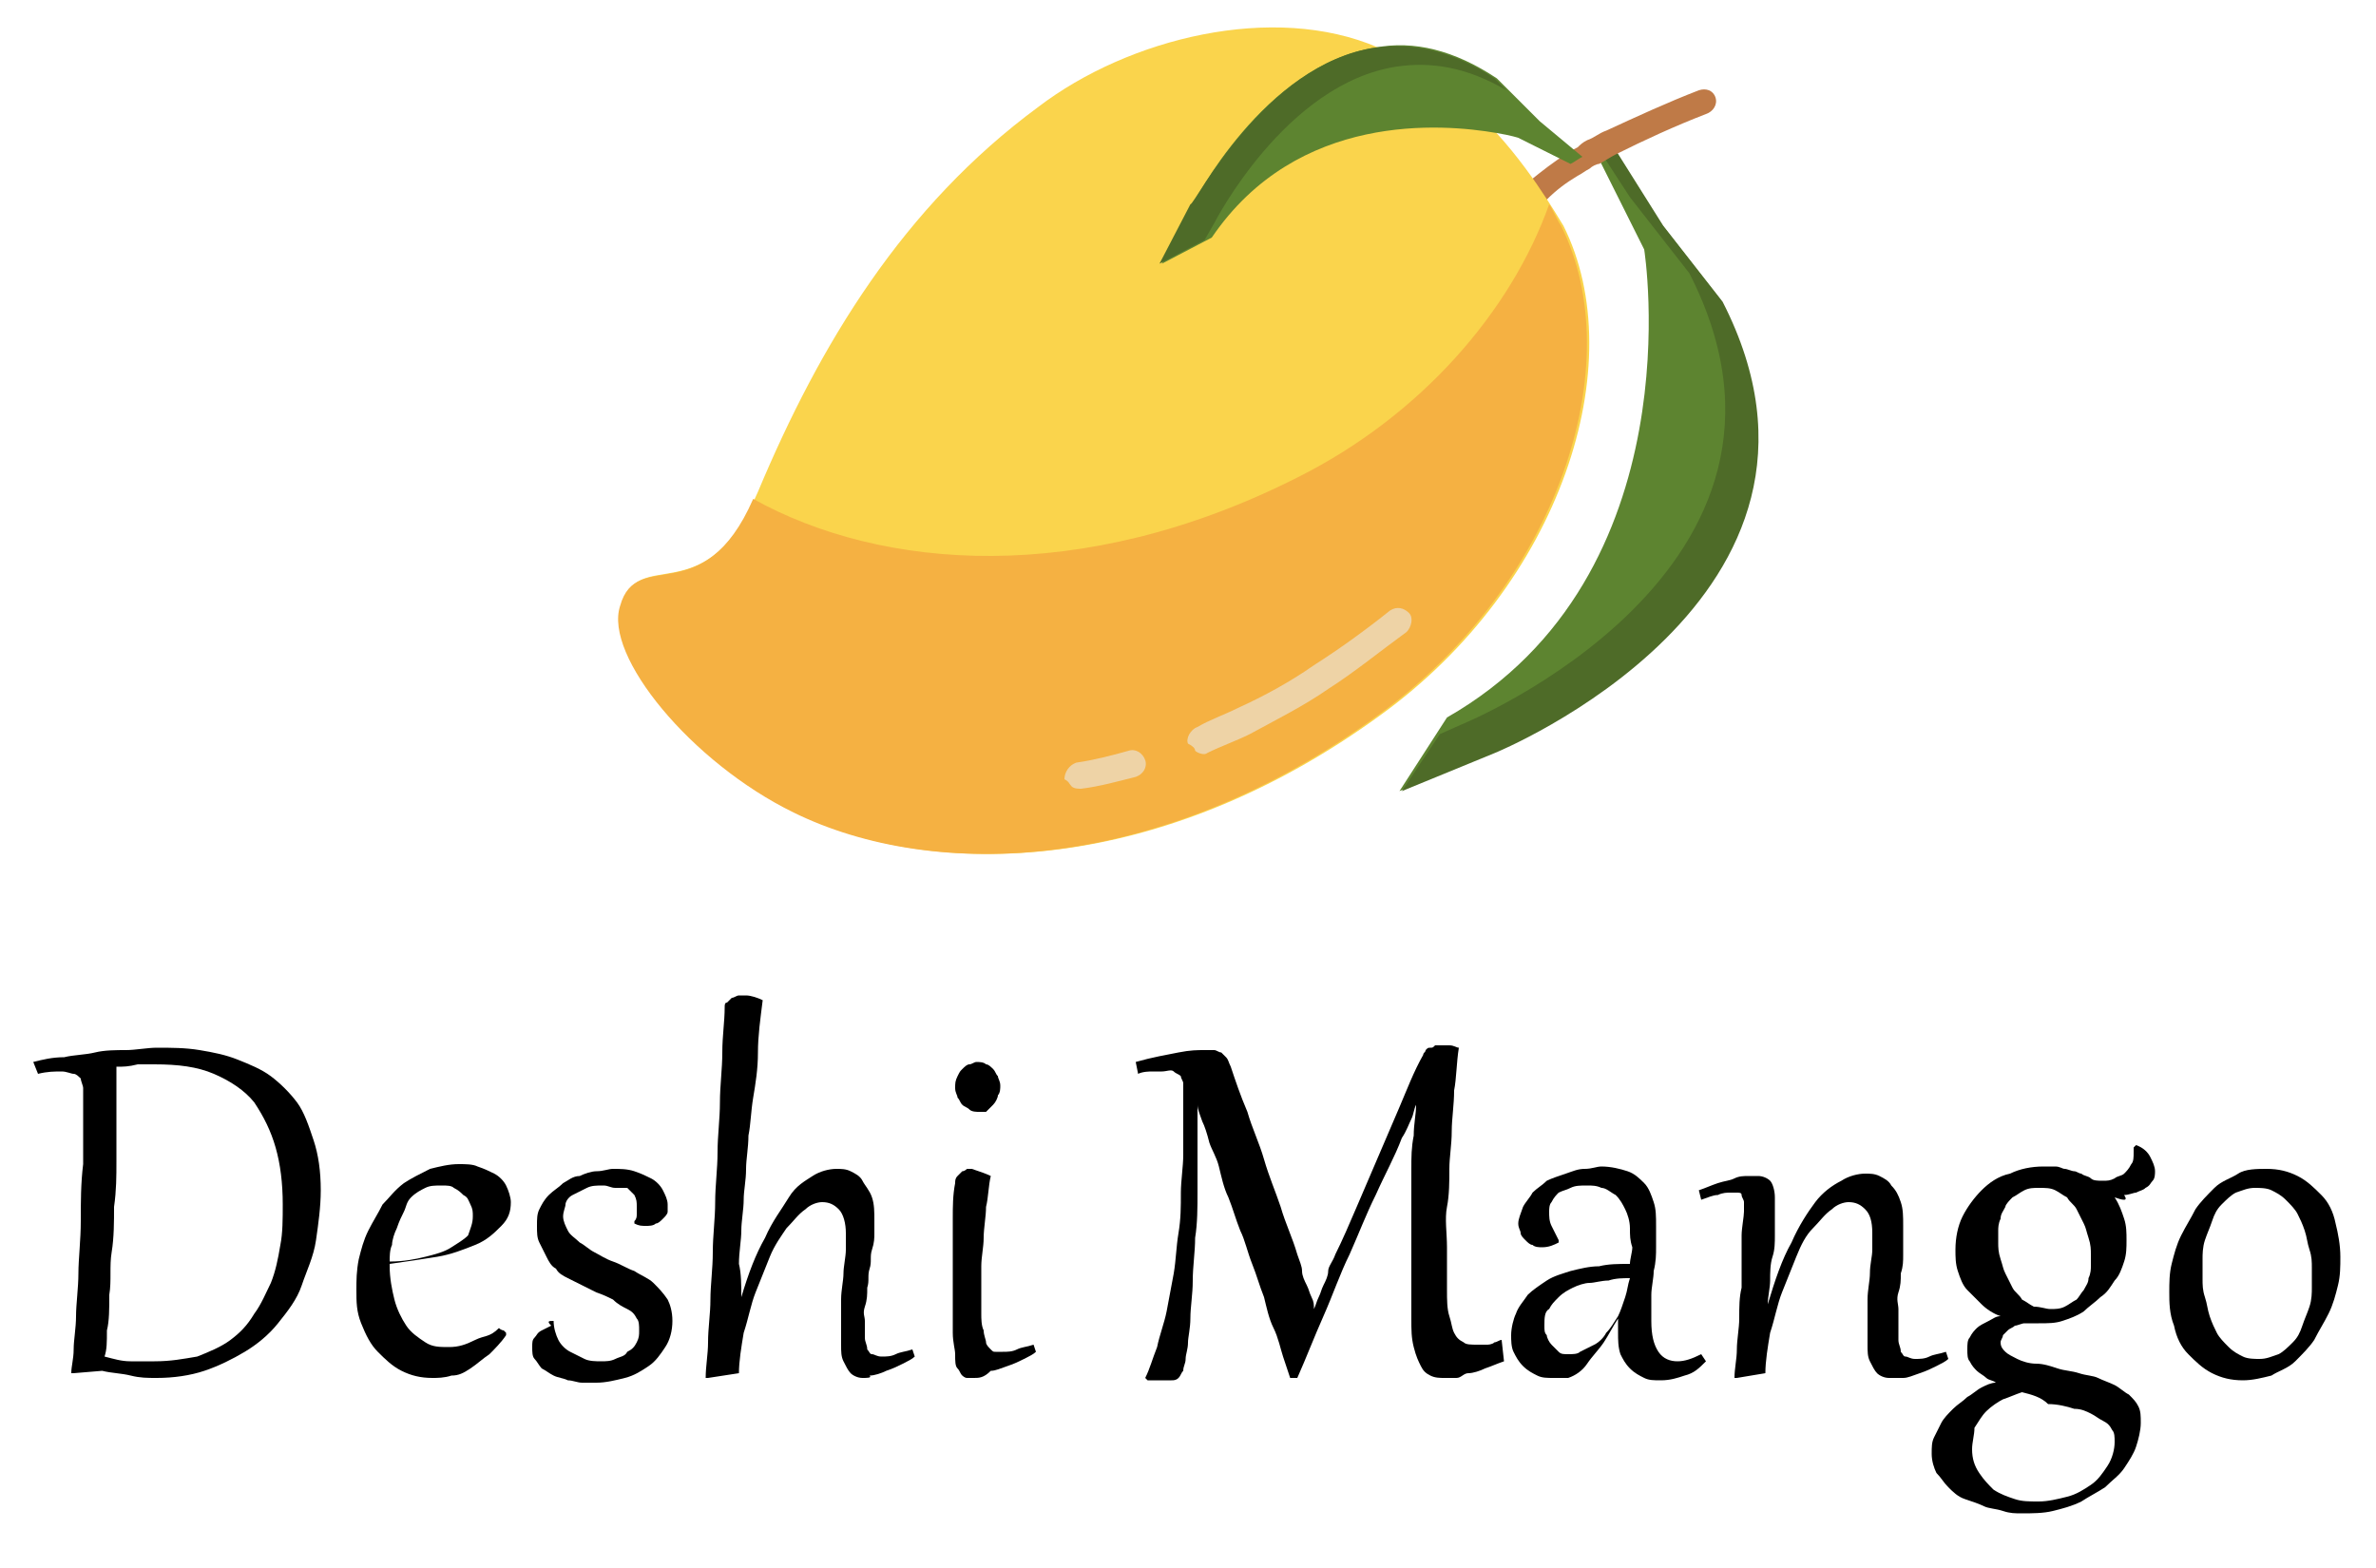 <?xml version="1.0" encoding="utf-8"?>
<!-- Generator: Adobe Illustrator 23.0.1, SVG Export Plug-In . SVG Version: 6.00 Build 0)  -->
<svg version="1.1" id="Layer_1" xmlns="http://www.w3.org/2000/svg" xmlns:xlink="http://www.w3.org/1999/xlink" x="0px" y="0px"
	 viewBox="0 0 100 66" style="enable-background:new 0 0 100 66;" xml:space="preserve">
<style type="text/css">
	.st0{fill:#5D8430;}
	.st1{fill:#4E6B28;}
	.st2{fill:#BF7A47;}
	.st3{fill:#FAD44C;}
	.st4{fill:#F5B142;}
	.st5{opacity:0.6;}
	.st6{fill:#E9E9E9;}
</style>
<g>
	<g>
		<path class="st0" d="M67.1,6.3l2.1,4.2c0,0,2.2,13.7-8.3,19.7l-2,3.1l3.9-1.7c0,0,16-6.5,9.6-19l-2.5-3.2l-2.2-3.5
			C67.6,6,67.4,6.2,67.1,6.3L67.1,6.3z"/>
		<path class="st1" d="M61.5,30.5c0,0,16-6.5,9.6-19l-2.5-3.2l-1.3-2c0.2-0.1,0.3-0.2,0.5-0.3l2.2,3.5l2.5,3.2
			c6.4,12.5-9.6,19-9.6,19L59,33.3l1.6-2.4L61.5,30.5z"/>
		<path class="st2" d="M64.4,8.4c0.2,0.2,0.5,0.2,0.7,0c0.4-0.4,0.8-0.7,1.3-1c0.2-0.1,0.3-0.2,0.5-0.3c0.1-0.1,0.3-0.2,0.4-0.2
			c0.2-0.1,0.5-0.3,0.7-0.4c1.2-0.6,2.5-1.2,3.8-1.7c0.3-0.1,0.5-0.4,0.4-0.7c-0.1-0.3-0.4-0.4-0.7-0.3c-1.3,0.5-2.6,1.1-3.9,1.7
			c-0.3,0.1-0.5,0.3-0.8,0.4c-0.2,0.1-0.3,0.2-0.4,0.3c-0.2,0.1-0.4,0.2-0.5,0.3c-0.5,0.3-1,0.7-1.5,1.1C64.2,7.8,64.2,8.1,64.4,8.4
			C64.4,8.4,64.4,8.4,64.4,8.4L64.4,8.4z"/>
		<path class="st3" d="M31.9,20.7c2.6-6.2,6.1-12,11.8-16.2c3.8-2.9,9.9-4.4,14.3-2.5l0,0c0,0,2.4,1.1,4.3,2.9
			c1.9,1.8,3.3,4.3,3.5,4.6c2.9,5.8-0.1,15.1-7.7,20.6c-9.2,6.7-18.7,7-24.6,4.1c-4.3-2.1-8-6.6-7.3-8.7
			C26.8,22.9,29.7,25.9,31.9,20.7L31.9,20.7z"/>
		<path class="st0" d="M57.9,2c-4.7,0.7-7.7,6.6-7.7,6.6l-1.3,2.5L51,10c3.6-5.3,9.7-4.8,12-4.4c0.6,0.1,0.9,0.2,0.9,0.2l2.2,1.1
			c0.2-0.1,0.3-0.2,0.5-0.3l-1.8-1.5L63,3.3C61.2,2.1,59.5,1.7,57.9,2z"/>
		<path class="st1" d="M57.9,2c1.5-0.2,3.2,0.1,5,1.3l0.5,0.5c-1.7-1-3.2-1.2-4.6-1c-4.7,0.7-7.7,6.6-7.7,6.6l-0.4,0.7l-1.9,1
			l1.3-2.5C50.3,8.6,53.2,2.7,57.9,2L57.9,2z"/>
		<path class="st4" d="M31.7,21c5.4,3,13.8,3.7,22.9-0.9c5.2-2.6,9-7,10.6-11.5c0.2,0.3,0.3,0.6,0.5,0.9c2.9,5.8-0.1,15.1-7.7,20.6
			c-9.2,6.7-18.7,7-24.6,4.1c-4.3-2.1-8-6.6-7.3-8.7C26.8,23,29.6,25.8,31.7,21L31.7,21z"/>
		<g class="st5">
			<path class="st6" d="M50.3,31.6c0.1,0.1,0.4,0.2,0.5,0.1c0.6-0.3,1.2-0.5,1.8-0.8c1.1-0.6,2.3-1.2,3.3-1.9
				c1.1-0.7,2.2-1.6,3.3-2.4c0.2-0.2,0.3-0.6,0.1-0.8s-0.5-0.3-0.8-0.1c-1,0.8-2.1,1.6-3.2,2.3c-1,0.7-2.1,1.3-3.2,1.8
				c-0.6,0.3-1.2,0.5-1.7,0.8c-0.3,0.1-0.5,0.5-0.4,0.7C50.2,31.4,50.3,31.5,50.3,31.6L50.3,31.6z"/>
		</g>
		<g class="st5">
			<path class="st6" d="M45.1,33.1c0.1,0.1,0.3,0.1,0.4,0.1c0.8-0.1,1.5-0.3,2.3-0.5c0.3-0.1,0.5-0.4,0.4-0.7
				c-0.1-0.3-0.4-0.5-0.7-0.4c0,0,0,0,0,0c-0.7,0.2-1.5,0.4-2.2,0.5c-0.3,0.1-0.5,0.4-0.5,0.7C45,32.9,45,33,45.1,33.1L45.1,33.1z"
				/>
		</g>
	</g>
	<g>
		<path d="M1.4,44.7c0.4-0.1,0.8-0.2,1.3-0.2c0.4-0.1,0.9-0.1,1.3-0.2c0.4-0.1,0.9-0.1,1.3-0.1s0.9-0.1,1.3-0.1c0.6,0,1.2,0,1.8,0.1
			c0.6,0.1,1.1,0.2,1.6,0.4c0.5,0.2,1,0.4,1.4,0.7c0.4,0.3,0.8,0.7,1.1,1.1s0.5,1,0.7,1.6c0.2,0.6,0.3,1.3,0.3,2.1
			c0,0.7-0.1,1.4-0.2,2.1s-0.4,1.3-0.6,1.9s-0.6,1.1-1,1.6c-0.4,0.5-0.9,0.9-1.4,1.2c-0.5,0.3-1.1,0.6-1.7,0.8S7.3,58,6.6,58
			c-0.4,0-0.7,0-1.1-0.1c-0.4-0.1-0.8-0.1-1.2-0.2l-1.2,0.1l-0.1,0c0-0.3,0.1-0.6,0.1-1c0-0.4,0.1-0.9,0.1-1.4
			c0-0.5,0.1-1.2,0.1-1.8s0.1-1.4,0.1-2.2c0-0.8,0-1.6,0.1-2.4c0-0.9,0-1.8,0-2.7c0-0.2,0-0.4,0-0.5c0-0.1-0.1-0.3-0.1-0.4
			c-0.1-0.1-0.2-0.2-0.3-0.2c-0.1,0-0.3-0.1-0.5-0.1c-0.3,0-0.6,0-1,0.1L1.4,44.7z M4.9,44.9c0,0.2,0,0.5,0,0.9c0,0.4,0,0.8,0,1.4
			c0,0.5,0,1.1,0,1.7s0,1.2-0.1,1.9c0,0.6,0,1.3-0.1,1.9s0,1.2-0.1,1.8c0,0.6,0,1.1-0.1,1.5c0,0.5,0,0.8-0.1,1.1
			c0.4,0.1,0.7,0.2,1.1,0.2s0.6,0,1,0c0.7,0,1.2-0.1,1.8-0.2c0.5-0.2,1-0.4,1.4-0.7c0.4-0.3,0.7-0.6,1-1.1c0.3-0.4,0.5-0.9,0.7-1.3
			c0.2-0.5,0.3-1,0.4-1.6c0.1-0.5,0.1-1.1,0.1-1.7c0-0.9-0.1-1.7-0.3-2.4c-0.2-0.7-0.5-1.3-0.9-1.9c-0.4-0.5-1-0.9-1.7-1.2
			c-0.7-0.3-1.5-0.4-2.5-0.4c-0.2,0-0.5,0-0.7,0C5.4,44.9,5.2,44.9,4.9,44.9z"/>
		<path d="M21,55.9C21,55.9,21,56,21,55.9c0.1,0.1,0.2,0.1,0.2,0.1s0.1,0.1,0.1,0.1s0,0.1,0,0.1c0,0,0,0,0,0
			c-0.2,0.3-0.5,0.6-0.7,0.8c-0.3,0.2-0.5,0.4-0.8,0.6c-0.3,0.2-0.5,0.3-0.8,0.3c-0.3,0.1-0.6,0.1-0.8,0.1c-0.5,0-0.9-0.1-1.3-0.3
			c-0.4-0.2-0.7-0.5-1-0.8c-0.3-0.3-0.5-0.7-0.7-1.2s-0.2-0.9-0.2-1.4c0-0.4,0-0.8,0.1-1.3c0.1-0.4,0.2-0.8,0.4-1.2s0.4-0.7,0.6-1.1
			c0.3-0.3,0.5-0.6,0.9-0.9c0.3-0.2,0.7-0.4,1.1-0.6c0.4-0.1,0.8-0.2,1.2-0.2c0.3,0,0.6,0,0.8,0.1c0.3,0.1,0.5,0.2,0.7,0.3
			c0.2,0.1,0.4,0.3,0.5,0.5c0.1,0.2,0.2,0.5,0.2,0.7c0,0.4-0.1,0.7-0.4,1s-0.6,0.6-1.1,0.8c-0.5,0.2-1,0.4-1.6,0.5s-1.3,0.2-2,0.3
			v0.1c0,0.5,0.1,1,0.2,1.4c0.1,0.4,0.3,0.8,0.5,1.1s0.5,0.5,0.8,0.7s0.6,0.2,1,0.2c0.4,0,0.7-0.1,1.1-0.3S20.6,56.3,21,55.9z
			 M19.9,51.2c0-0.2,0-0.3-0.1-0.5c-0.1-0.2-0.1-0.3-0.3-0.4c-0.1-0.1-0.2-0.2-0.4-0.3c-0.1-0.1-0.3-0.1-0.5-0.1
			c-0.3,0-0.5,0-0.7,0.1c-0.2,0.1-0.4,0.2-0.6,0.4S17.1,50.8,17,51c-0.1,0.2-0.2,0.4-0.3,0.7c-0.1,0.2-0.2,0.5-0.2,0.7
			c-0.1,0.2-0.1,0.5-0.1,0.7c0.6,0,1.1-0.1,1.5-0.2c0.4-0.1,0.8-0.2,1.1-0.4c0.3-0.2,0.5-0.3,0.7-0.5C19.8,51.7,19.9,51.5,19.9,51.2
			z"/>
		<path d="M23.3,55.6c0,0.3,0.1,0.6,0.2,0.8c0.1,0.2,0.3,0.4,0.5,0.5c0.2,0.1,0.4,0.2,0.6,0.3c0.2,0.1,0.5,0.1,0.7,0.1
			c0.2,0,0.4,0,0.6-0.1c0.2-0.1,0.4-0.1,0.5-0.3c0.2-0.1,0.3-0.2,0.4-0.4c0.1-0.2,0.1-0.3,0.1-0.5c0-0.2,0-0.4-0.1-0.5
			c-0.1-0.2-0.2-0.3-0.4-0.4c-0.2-0.1-0.4-0.2-0.6-0.4c-0.2-0.1-0.4-0.2-0.7-0.3c-0.2-0.1-0.4-0.2-0.6-0.3c-0.2-0.1-0.4-0.2-0.6-0.3
			c-0.2-0.1-0.4-0.2-0.5-0.4c-0.2-0.1-0.3-0.3-0.4-0.5c-0.1-0.2-0.2-0.4-0.3-0.6c-0.1-0.2-0.1-0.4-0.1-0.7c0-0.3,0-0.5,0.1-0.7
			c0.1-0.2,0.2-0.4,0.4-0.6c0.2-0.2,0.4-0.3,0.6-0.5c0.2-0.1,0.4-0.3,0.7-0.3c0.2-0.1,0.5-0.2,0.7-0.2c0.3,0,0.5-0.1,0.7-0.1
			c0.3,0,0.6,0,0.9,0.1c0.3,0.1,0.5,0.2,0.7,0.3c0.2,0.1,0.4,0.3,0.5,0.5c0.1,0.2,0.2,0.4,0.2,0.6c0,0.1,0,0.2,0,0.3
			s-0.1,0.2-0.2,0.3c-0.1,0.1-0.2,0.2-0.3,0.2c-0.1,0.1-0.3,0.1-0.4,0.1c-0.2,0-0.3,0-0.5-0.1l0-0.1c0.1-0.1,0.1-0.2,0.1-0.3
			s0-0.2,0-0.3c0-0.2,0-0.3-0.1-0.5c-0.1-0.1-0.2-0.2-0.3-0.3C26.2,50,26.1,50,25.9,50s-0.3-0.1-0.5-0.1c-0.3,0-0.5,0-0.7,0.1
			c-0.2,0.1-0.4,0.2-0.6,0.3c-0.2,0.1-0.3,0.3-0.3,0.4s-0.1,0.3-0.1,0.5c0,0.2,0.1,0.4,0.2,0.6c0.1,0.2,0.3,0.3,0.5,0.5
			c0.2,0.1,0.4,0.3,0.6,0.4c0.2,0.1,0.5,0.3,0.8,0.4c0.3,0.1,0.6,0.3,0.9,0.4c0.3,0.2,0.6,0.3,0.8,0.5c0.2,0.2,0.4,0.4,0.6,0.7
			c0.1,0.2,0.2,0.5,0.2,0.9c0,0.4-0.1,0.8-0.3,1.1s-0.4,0.6-0.7,0.8s-0.6,0.4-1,0.5c-0.4,0.1-0.8,0.2-1.2,0.2c-0.2,0-0.4,0-0.6,0
			c-0.2,0-0.4-0.1-0.6-0.1c-0.2-0.1-0.4-0.1-0.6-0.2c-0.2-0.1-0.3-0.2-0.5-0.3c-0.1-0.1-0.2-0.3-0.3-0.4c-0.1-0.1-0.1-0.3-0.1-0.5
			c0-0.2,0-0.3,0.1-0.4c0.1-0.1,0.1-0.2,0.3-0.3s0.2-0.1,0.4-0.2C23,55.6,23.1,55.6,23.3,55.6L23.3,55.6z"/>
		<path d="M31.2,54.6c0.3-1,0.6-1.8,1-2.5c0.3-0.7,0.7-1.2,1-1.7s0.7-0.7,1-0.9s0.7-0.3,1-0.3c0.2,0,0.4,0,0.6,0.1s0.4,0.2,0.5,0.4
			s0.3,0.4,0.4,0.7s0.1,0.6,0.1,1c0,0.1,0,0.3,0,0.5c0,0.2,0,0.4-0.1,0.7s0,0.5-0.1,0.8s0,0.5-0.1,0.8c0,0.3,0,0.5-0.1,0.8
			s0,0.4,0,0.6c0,0.3,0,0.6,0,0.7c0,0.2,0.1,0.3,0.1,0.5c0.1,0.1,0.1,0.2,0.2,0.2c0.1,0,0.2,0.1,0.4,0.1c0.2,0,0.4,0,0.6-0.1
			c0.2-0.1,0.4-0.1,0.7-0.2l0.1,0.3c-0.1,0.1-0.3,0.2-0.5,0.3c-0.2,0.1-0.4,0.2-0.7,0.3c-0.2,0.1-0.5,0.2-0.7,0.2
			C36.7,58,36.5,58,36.3,58c-0.2,0-0.4-0.1-0.5-0.2c-0.1-0.1-0.2-0.3-0.3-0.5c-0.1-0.2-0.1-0.4-0.1-0.7s0-0.5,0-0.8
			c0-0.4,0-0.7,0-1.1c0-0.4,0.1-0.8,0.1-1.1s0.1-0.7,0.1-1s0-0.5,0-0.7c0-0.4-0.1-0.8-0.3-1c-0.2-0.2-0.4-0.3-0.7-0.3
			c-0.2,0-0.5,0.1-0.7,0.3c-0.3,0.2-0.5,0.5-0.8,0.8c-0.2,0.3-0.5,0.7-0.7,1.2c-0.2,0.5-0.4,1-0.6,1.5c-0.2,0.5-0.3,1.1-0.5,1.7
			c-0.1,0.6-0.2,1.2-0.2,1.7l-1.3,0.2l-0.1,0c0-0.5,0.1-1,0.1-1.5c0-0.6,0.1-1.2,0.1-1.8s0.1-1.3,0.1-2s0.1-1.4,0.1-2.1
			c0-0.7,0.1-1.4,0.1-2.1c0-0.7,0.1-1.4,0.1-2.1s0.1-1.4,0.1-2.1s0.1-1.3,0.1-1.9c0-0.1,0-0.2,0.1-0.2c0.1-0.1,0.1-0.1,0.2-0.2
			c0.1,0,0.2-0.1,0.3-0.1c0.1,0,0.2,0,0.3,0c0.2,0,0.5,0.1,0.7,0.2c-0.1,0.8-0.2,1.5-0.2,2.2s-0.1,1.3-0.2,1.9
			c-0.1,0.6-0.1,1.1-0.2,1.6c0,0.5-0.1,1-0.1,1.4c0,0.5-0.1,0.9-0.1,1.3c0,0.4-0.1,0.9-0.1,1.3s-0.1,0.9-0.1,1.4
			C31.2,53.6,31.2,54.1,31.2,54.6L31.2,54.6z"/>
		<path d="M41.7,49.5c-0.1,0.4-0.1,0.9-0.2,1.3c0,0.4-0.1,0.9-0.1,1.3c0,0.4-0.1,0.8-0.1,1.2s0,0.7,0,1c0,0.4,0,0.8,0,1
			s0,0.5,0.1,0.7c0,0.2,0.1,0.4,0.1,0.5c0,0.1,0.1,0.2,0.2,0.3c0.1,0.1,0.1,0.1,0.2,0.1c0.1,0,0.2,0,0.3,0c0.2,0,0.4,0,0.6-0.1
			c0.2-0.1,0.4-0.1,0.7-0.2l0.1,0.3c-0.1,0.1-0.3,0.2-0.5,0.3c-0.2,0.1-0.4,0.2-0.7,0.3s-0.5,0.2-0.7,0.2C41.4,58,41.2,58,41,58
			c-0.1,0-0.2,0-0.3,0s-0.2-0.1-0.2-0.1c-0.1-0.1-0.1-0.2-0.2-0.3c-0.1-0.1-0.1-0.3-0.1-0.6c0-0.2-0.1-0.5-0.1-0.9s0-0.8,0-1.3
			c0-0.3,0-0.6,0-1s0-0.8,0-1.2s0-0.9,0-1.3c0-0.5,0-1,0.1-1.5c0-0.1,0-0.2,0.1-0.3s0.1-0.1,0.2-0.2c0.1,0,0.2-0.1,0.2-0.1
			c0.1,0,0.2,0,0.2,0C41.2,49.3,41.5,49.4,41.7,49.5z M41.2,46.8c-0.1,0-0.3,0-0.4-0.1c-0.1-0.1-0.2-0.1-0.3-0.2
			c-0.1-0.1-0.1-0.2-0.2-0.3c0-0.1-0.1-0.2-0.1-0.4c0-0.2,0-0.3,0.1-0.5s0.1-0.2,0.2-0.3c0.1-0.1,0.2-0.2,0.3-0.2
			c0.1,0,0.2-0.1,0.3-0.1c0.1,0,0.3,0,0.4,0.1c0.1,0,0.2,0.1,0.3,0.2c0.1,0.1,0.1,0.2,0.2,0.3c0,0.1,0.1,0.2,0.1,0.4
			c0,0.1,0,0.3-0.1,0.4c0,0.1-0.1,0.3-0.2,0.4c-0.1,0.1-0.2,0.2-0.3,0.3C41.5,46.8,41.3,46.8,41.2,46.8z"/>
		<path d="M63.3,57.3c-0.3,0.1-0.5,0.2-0.8,0.3c-0.2,0.1-0.5,0.2-0.7,0.2S61.5,58,61.3,58s-0.3,0-0.5,0c-0.2,0-0.4,0-0.6-0.1
			c-0.2-0.1-0.3-0.2-0.4-0.4c-0.1-0.2-0.2-0.4-0.3-0.8s-0.1-0.7-0.1-1.2V55c0-0.2,0-0.5,0-0.8s0-0.7,0-1s0-0.7,0-1.1s0-0.7,0-1.1
			s0-0.7,0-1s0-0.6,0-0.8c0-0.5,0-0.9,0.1-1.4c0-0.5,0.1-0.9,0.1-1.3l0,0c-0.1,0.2-0.1,0.4-0.2,0.6c-0.1,0.2-0.2,0.5-0.4,0.8
			c-0.3,0.8-0.7,1.5-1.1,2.4c-0.4,0.8-0.7,1.6-1.1,2.5c-0.4,0.8-0.7,1.7-1.1,2.6c-0.4,0.9-0.7,1.7-1.1,2.6l-0.3,0
			c-0.1-0.3-0.2-0.6-0.3-0.9s-0.2-0.8-0.4-1.2s-0.3-0.9-0.4-1.3c-0.2-0.5-0.3-0.9-0.5-1.4c-0.2-0.5-0.3-1-0.5-1.4
			c-0.2-0.5-0.3-0.9-0.5-1.4c-0.2-0.4-0.3-0.9-0.4-1.3c-0.1-0.4-0.3-0.7-0.4-1c-0.1-0.4-0.2-0.7-0.3-0.9c-0.1-0.3-0.2-0.5-0.2-0.7
			l0,0c0,0.1,0,0.2,0,0.4c0,0.1,0,0.2,0,0.4v1c0,0.6,0,1.3,0,1.9s0,1.3-0.1,1.9c0,0.6-0.1,1.2-0.1,1.8s-0.1,1.1-0.1,1.6
			c0,0.4-0.1,0.8-0.1,1c0,0.3-0.1,0.5-0.1,0.7s-0.1,0.3-0.1,0.5c-0.1,0.1-0.1,0.2-0.2,0.3c-0.1,0.1-0.2,0.1-0.3,0.1
			c-0.1,0-0.3,0-0.5,0h-0.2c0,0-0.1,0-0.1,0c-0.1,0-0.1,0-0.2,0l-0.1-0.1c0.2-0.4,0.3-0.8,0.5-1.3c0.1-0.5,0.3-1,0.4-1.5
			c0.1-0.5,0.2-1.1,0.3-1.6c0.1-0.6,0.1-1.1,0.2-1.7c0.1-0.6,0.1-1.1,0.1-1.7c0-0.5,0.1-1.1,0.1-1.6s0-0.9,0-1.4s0-0.8,0-1.1
			c0-0.2,0-0.4,0-0.5s-0.1-0.2-0.1-0.3c-0.1-0.1-0.2-0.1-0.3-0.2s-0.3,0-0.5,0c-0.1,0-0.3,0-0.4,0s-0.4,0-0.6,0.1l-0.1-0.5
			c0.7-0.2,1.3-0.3,1.8-0.4c0.5-0.1,0.8-0.1,1.1-0.1c0.1,0,0.3,0,0.4,0c0.1,0,0.2,0.1,0.3,0.1c0.1,0.1,0.1,0.1,0.2,0.2
			c0.1,0.1,0.1,0.2,0.2,0.4c0.2,0.6,0.4,1.2,0.7,1.9c0.2,0.7,0.5,1.3,0.7,2c0.2,0.7,0.5,1.4,0.7,2c0.2,0.7,0.5,1.3,0.7,2
			c0.1,0.3,0.2,0.5,0.2,0.7s0.1,0.4,0.2,0.6c0.1,0.2,0.1,0.3,0.2,0.5c0.1,0.2,0.1,0.3,0.1,0.5h0c0.1-0.2,0.1-0.3,0.2-0.5
			c0.1-0.2,0.1-0.3,0.2-0.5c0.1-0.2,0.2-0.4,0.2-0.6s0.2-0.4,0.3-0.7c0.3-0.6,0.6-1.3,0.9-2c0.3-0.7,0.6-1.4,0.9-2.1
			c0.3-0.7,0.6-1.4,0.9-2.1c0.3-0.7,0.6-1.5,1-2.2c0-0.1,0.1-0.1,0.1-0.2c0.1-0.1,0.1-0.1,0.2-0.1c0.1,0,0.1,0,0.2-0.1
			c0.1,0,0.2,0,0.2,0c0.1,0,0.2,0,0.4,0s0.3,0.1,0.4,0.1c-0.1,0.6-0.1,1.3-0.2,1.8c0,0.6-0.1,1.2-0.1,1.7c0,0.6-0.1,1.1-0.1,1.6
			c0,0.5,0,1.1-0.1,1.6s0,1.1,0,1.7s0,1.2,0,1.8c0,0.4,0,0.8,0.1,1.1s0.1,0.5,0.2,0.7c0.1,0.2,0.2,0.3,0.4,0.4
			c0.1,0.1,0.3,0.1,0.6,0.1c0.1,0,0.2,0,0.2,0s0.2,0,0.2,0s0.2,0,0.3-0.1c0.1,0,0.2-0.1,0.3-0.1L63.3,57.3z"/>
		<path d="M68.6,51.7c0-0.3-0.1-0.6-0.2-0.8c-0.1-0.2-0.2-0.4-0.4-0.6c-0.2-0.1-0.4-0.3-0.6-0.3c-0.2-0.1-0.4-0.1-0.6-0.1
			c-0.3,0-0.5,0-0.7,0.1c-0.2,0.1-0.3,0.1-0.5,0.2c-0.1,0.1-0.2,0.2-0.3,0.4c-0.1,0.1-0.1,0.3-0.1,0.4c0,0.2,0,0.4,0.1,0.6
			c0.1,0.2,0.2,0.4,0.3,0.6l0,0.1c-0.2,0.1-0.4,0.2-0.7,0.2c-0.1,0-0.3,0-0.4-0.1c-0.1,0-0.2-0.1-0.3-0.2c-0.1-0.1-0.2-0.2-0.2-0.3
			c0-0.1-0.1-0.2-0.1-0.4c0-0.2,0.1-0.4,0.2-0.7c0.1-0.2,0.3-0.4,0.4-0.6c0.2-0.2,0.4-0.3,0.6-0.5c0.2-0.1,0.5-0.2,0.8-0.3
			s0.5-0.2,0.8-0.2s0.5-0.1,0.7-0.1c0.4,0,0.8,0.1,1.1,0.2c0.3,0.1,0.5,0.3,0.7,0.5c0.2,0.2,0.3,0.5,0.4,0.8c0.1,0.3,0.1,0.6,0.1,1
			c0,0.3,0,0.5,0,0.9c0,0.3,0,0.6-0.1,1c0,0.3-0.1,0.7-0.1,1s0,0.7,0,1.1c0,0.6,0.1,1,0.3,1.3s0.5,0.4,0.8,0.4c0.3,0,0.6-0.1,1-0.3
			l0.2,0.3c-0.3,0.3-0.5,0.5-0.9,0.6c-0.3,0.1-0.6,0.2-1,0.2c-0.3,0-0.5,0-0.7-0.1c-0.2-0.1-0.4-0.2-0.6-0.4
			c-0.2-0.2-0.3-0.4-0.4-0.6c-0.1-0.3-0.1-0.6-0.1-0.9c0-0.1,0-0.2,0-0.3c0-0.1,0-0.2,0-0.3h0c-0.2,0.3-0.4,0.7-0.6,1
			c-0.2,0.3-0.5,0.6-0.7,0.9s-0.5,0.5-0.8,0.6C66,58,65.7,58,65.4,58c-0.3,0-0.5,0-0.7-0.1c-0.2-0.1-0.4-0.2-0.6-0.4
			c-0.2-0.2-0.3-0.4-0.4-0.6c-0.1-0.2-0.1-0.5-0.1-0.7c0-0.3,0.1-0.7,0.2-0.9c0.1-0.3,0.3-0.5,0.5-0.8c0.2-0.2,0.5-0.4,0.8-0.6
			c0.3-0.2,0.7-0.3,1-0.4c0.4-0.1,0.8-0.2,1.2-0.2c0.4-0.1,0.8-0.1,1.3-0.1c0-0.2,0.1-0.5,0.1-0.7C68.6,52.2,68.6,52,68.6,51.7z
			 M65,55.8c0,0.2,0,0.3,0.1,0.4c0,0.1,0.1,0.3,0.2,0.4c0.1,0.1,0.2,0.2,0.3,0.3s0.2,0.1,0.4,0.1c0.2,0,0.4,0,0.5-0.1
			c0.2-0.1,0.4-0.2,0.6-0.3c0.2-0.1,0.4-0.3,0.5-0.5c0.2-0.2,0.3-0.4,0.5-0.7c0.1-0.2,0.2-0.5,0.3-0.8c0.1-0.3,0.1-0.5,0.2-0.8
			c-0.3,0-0.6,0-0.9,0.1c-0.3,0-0.6,0.1-0.8,0.1s-0.5,0.1-0.7,0.2c-0.2,0.1-0.4,0.2-0.6,0.4c-0.2,0.2-0.3,0.3-0.4,0.5
			C65,55.2,65,55.5,65,55.8z"/>
		<path d="M73.4,51c0-0.2,0-0.3,0-0.4c0-0.1-0.1-0.2-0.1-0.3c0-0.1-0.1-0.1-0.2-0.1c-0.1,0-0.2,0-0.3,0c-0.1,0-0.3,0-0.5,0.1
			c-0.2,0-0.4,0.1-0.7,0.2l-0.1-0.4c0.3-0.1,0.5-0.2,0.8-0.3c0.3-0.1,0.5-0.1,0.7-0.2c0.2-0.1,0.4-0.1,0.6-0.1c0.2,0,0.3,0,0.4,0
			c0.2,0,0.4,0.1,0.5,0.2c0.1,0.1,0.2,0.4,0.2,0.7c0,0,0,0.1,0,0.3s0,0.3,0,0.5c0,0.2,0,0.5,0,0.8s0,0.6-0.1,0.9s-0.1,0.7-0.1,1
			s-0.1,0.7-0.1,1l0,0c0.3-1,0.6-1.9,1-2.6c0.3-0.7,0.7-1.3,1-1.7s0.7-0.7,1.1-0.9c0.3-0.2,0.7-0.3,1-0.3c0.2,0,0.4,0,0.6,0.1
			c0.2,0.1,0.4,0.2,0.5,0.4c0.2,0.2,0.3,0.4,0.4,0.7c0.1,0.3,0.1,0.6,0.1,1c0,0.1,0,0.3,0,0.5c0,0.2,0,0.4,0,0.7s0,0.5-0.1,0.8
			c0,0.3,0,0.5-0.1,0.8s0,0.5,0,0.7s0,0.4,0,0.6c0,0.3,0,0.6,0,0.7c0,0.2,0.1,0.3,0.1,0.5c0.1,0.1,0.1,0.2,0.2,0.2
			c0.1,0,0.2,0.1,0.4,0.1c0.2,0,0.4,0,0.6-0.1c0.2-0.1,0.4-0.1,0.7-0.2l0.1,0.3c-0.1,0.1-0.3,0.2-0.5,0.3c-0.2,0.1-0.4,0.2-0.7,0.3
			s-0.5,0.2-0.7,0.2C79.9,58,79.7,58,79.5,58c-0.2,0-0.4-0.1-0.5-0.2c-0.1-0.1-0.2-0.3-0.3-0.5c-0.1-0.2-0.1-0.4-0.1-0.7
			s0-0.5,0-0.8c0-0.4,0-0.7,0-1.1c0-0.4,0.1-0.8,0.1-1.1c0-0.4,0.1-0.7,0.1-1s0-0.5,0-0.7c0-0.5-0.1-0.8-0.3-1
			c-0.2-0.2-0.4-0.3-0.7-0.3c-0.2,0-0.5,0.1-0.7,0.3c-0.3,0.2-0.5,0.5-0.8,0.8s-0.5,0.7-0.7,1.2c-0.2,0.5-0.4,1-0.6,1.5
			c-0.2,0.5-0.3,1.1-0.5,1.7c-0.1,0.6-0.2,1.2-0.2,1.7l-1.2,0.2l-0.1,0c0-0.4,0.1-0.8,0.1-1.2c0-0.4,0.1-0.9,0.1-1.3
			c0-0.5,0-0.9,0.1-1.3c0-0.4,0-0.9,0-1.2c0-0.4,0-0.7,0-1S73.4,51.2,73.4,51z"/>
		<path d="M89,50.4c0.2,0.3,0.3,0.6,0.4,0.9c0.1,0.3,0.1,0.6,0.1,0.9c0,0.3,0,0.6-0.1,0.9c-0.1,0.3-0.2,0.6-0.4,0.8
			c-0.2,0.3-0.3,0.5-0.6,0.7c-0.2,0.2-0.5,0.4-0.7,0.6c-0.3,0.2-0.6,0.3-0.9,0.4c-0.3,0.1-0.6,0.1-1,0.1c-0.1,0-0.2,0-0.3,0
			c-0.1,0-0.2,0-0.3,0c-0.1,0-0.3,0.1-0.4,0.1c-0.1,0.1-0.2,0.1-0.3,0.2c-0.1,0.1-0.2,0.2-0.2,0.2c0,0.1-0.1,0.2-0.1,0.3
			c0,0.2,0.1,0.3,0.2,0.4c0.1,0.1,0.3,0.2,0.5,0.3c0.2,0.1,0.5,0.2,0.8,0.2s0.6,0.1,0.9,0.2c0.3,0.1,0.6,0.1,0.9,0.2
			c0.3,0.1,0.6,0.1,0.8,0.2s0.5,0.2,0.7,0.3c0.2,0.1,0.4,0.3,0.6,0.4c0.2,0.2,0.3,0.3,0.4,0.5c0.1,0.2,0.1,0.4,0.1,0.7
			c0,0.3-0.1,0.7-0.2,1s-0.3,0.6-0.5,0.9c-0.2,0.3-0.5,0.5-0.8,0.8c-0.3,0.2-0.7,0.4-1,0.6c-0.4,0.2-0.8,0.3-1.2,0.4
			c-0.4,0.1-0.9,0.1-1.3,0.1c-0.3,0-0.5,0-0.8-0.1s-0.6-0.1-0.8-0.2s-0.5-0.2-0.8-0.3c-0.3-0.1-0.5-0.3-0.7-0.5
			c-0.2-0.2-0.3-0.4-0.5-0.6c-0.1-0.2-0.2-0.5-0.2-0.8c0-0.3,0-0.5,0.1-0.7c0.1-0.2,0.2-0.4,0.3-0.6c0.1-0.2,0.3-0.4,0.5-0.6
			c0.2-0.2,0.4-0.3,0.6-0.5c0.2-0.1,0.4-0.3,0.6-0.4c0.2-0.1,0.4-0.2,0.6-0.2l0,0c-0.1-0.1-0.3-0.1-0.4-0.2
			c-0.1-0.1-0.3-0.2-0.4-0.3c-0.1-0.1-0.2-0.2-0.3-0.4c-0.1-0.1-0.1-0.3-0.1-0.5c0-0.2,0-0.4,0.1-0.5c0.1-0.2,0.2-0.3,0.3-0.4
			c0.1-0.1,0.3-0.2,0.5-0.3c0.2-0.1,0.3-0.2,0.5-0.2c-0.3-0.1-0.6-0.3-0.8-0.5c-0.2-0.2-0.4-0.4-0.6-0.6c-0.2-0.2-0.3-0.5-0.4-0.8
			s-0.1-0.6-0.1-0.9c0-0.5,0.1-1,0.3-1.4c0.2-0.4,0.5-0.8,0.8-1.1c0.3-0.3,0.7-0.6,1.2-0.7c0.4-0.2,0.9-0.3,1.4-0.3
			c0.2,0,0.4,0,0.5,0c0.2,0,0.3,0.1,0.4,0.1c0.1,0,0.3,0.1,0.4,0.1c0.1,0,0.2,0.1,0.3,0.1c0.1,0.1,0.3,0.1,0.4,0.2
			c0.1,0.1,0.3,0.1,0.5,0.1c0.2,0,0.3,0,0.5-0.1c0.1-0.1,0.3-0.1,0.4-0.2c0.1-0.1,0.2-0.2,0.3-0.4c0.1-0.1,0.1-0.3,0.1-0.5
			c0,0,0-0.1,0-0.1s0-0.1,0-0.1l0.1-0.1c0.3,0.1,0.5,0.3,0.6,0.5c0.1,0.2,0.2,0.4,0.2,0.6c0,0.1,0,0.3-0.1,0.4
			c-0.1,0.1-0.1,0.2-0.3,0.3c-0.1,0.1-0.2,0.1-0.4,0.2c-0.1,0-0.3,0.1-0.5,0.1C89.6,50.6,89.3,50.5,89,50.4L89,50.4z M85.1,58.6
			c-0.3,0.1-0.5,0.2-0.8,0.3c-0.2,0.1-0.5,0.3-0.7,0.5c-0.2,0.2-0.3,0.4-0.5,0.7C83.1,60.4,83,60.7,83,61c0,0.4,0.1,0.7,0.3,1
			c0.2,0.3,0.4,0.5,0.6,0.7c0.3,0.2,0.6,0.3,0.9,0.4c0.3,0.1,0.6,0.1,1,0.1c0.4,0,0.8-0.1,1.2-0.2c0.4-0.1,0.7-0.3,1-0.5
			c0.3-0.2,0.5-0.5,0.7-0.8c0.2-0.3,0.3-0.7,0.3-1c0-0.2,0-0.4-0.1-0.5c-0.1-0.2-0.2-0.3-0.4-0.4c-0.2-0.1-0.3-0.2-0.5-0.3
			s-0.4-0.2-0.7-0.2c-0.3-0.1-0.7-0.2-1.1-0.2C85.9,58.8,85.5,58.7,85.1,58.6z M86.3,55.1c0.2,0,0.4,0,0.6-0.1
			c0.2-0.1,0.3-0.2,0.5-0.3c0.1-0.1,0.2-0.3,0.3-0.4c0.1-0.2,0.2-0.3,0.2-0.5c0.1-0.2,0.1-0.4,0.1-0.5c0-0.2,0-0.4,0-0.5
			c0-0.2,0-0.4-0.1-0.7s-0.1-0.4-0.2-0.6c-0.1-0.2-0.2-0.4-0.3-0.6c-0.1-0.2-0.3-0.3-0.4-0.5c-0.2-0.1-0.3-0.2-0.5-0.3
			c-0.2-0.1-0.4-0.1-0.7-0.1c-0.2,0-0.4,0-0.6,0.1c-0.2,0.1-0.3,0.2-0.5,0.3c-0.1,0.1-0.3,0.3-0.3,0.4c-0.1,0.2-0.2,0.3-0.2,0.5
			c-0.1,0.2-0.1,0.4-0.1,0.5c0,0.2,0,0.4,0,0.5c0,0.2,0,0.4,0.1,0.7s0.1,0.4,0.2,0.6c0.1,0.2,0.2,0.4,0.3,0.6
			c0.1,0.2,0.3,0.3,0.4,0.5c0.2,0.1,0.3,0.2,0.5,0.3C85.9,55,86.1,55.1,86.3,55.1z"/>
		<path d="M91.3,54.4c0-0.4,0-0.8,0.1-1.2c0.1-0.4,0.2-0.8,0.4-1.2c0.2-0.4,0.4-0.7,0.6-1.1c0.2-0.3,0.5-0.6,0.8-0.9s0.7-0.4,1-0.6
			s0.8-0.2,1.2-0.2c0.5,0,0.9,0.1,1.3,0.3c0.4,0.2,0.7,0.5,1,0.8c0.3,0.3,0.5,0.7,0.6,1.2c0.1,0.4,0.2,0.9,0.2,1.4
			c0,0.4,0,0.8-0.1,1.2c-0.1,0.4-0.2,0.8-0.4,1.2c-0.2,0.4-0.4,0.7-0.6,1.1c-0.2,0.3-0.5,0.6-0.8,0.9c-0.3,0.3-0.7,0.4-1,0.6
			c-0.4,0.1-0.8,0.2-1.2,0.2c-0.5,0-0.9-0.1-1.3-0.3c-0.4-0.2-0.7-0.5-1-0.8c-0.3-0.3-0.5-0.7-0.6-1.2
			C91.3,55.3,91.3,54.8,91.3,54.4z M92.7,53.8c0,0.3,0,0.5,0.1,0.8s0.1,0.5,0.2,0.8c0.1,0.3,0.2,0.5,0.3,0.7
			c0.1,0.2,0.3,0.4,0.5,0.6c0.2,0.2,0.4,0.3,0.6,0.4c0.2,0.1,0.5,0.1,0.7,0.1c0.3,0,0.5-0.1,0.8-0.2c0.2-0.1,0.4-0.3,0.6-0.5
			c0.2-0.2,0.3-0.4,0.4-0.7s0.2-0.5,0.3-0.8c0.1-0.3,0.1-0.6,0.1-0.8s0-0.5,0-0.8c0-0.3,0-0.5-0.1-0.8s-0.1-0.5-0.2-0.8
			c-0.1-0.3-0.2-0.5-0.3-0.7c-0.1-0.2-0.3-0.4-0.5-0.6c-0.2-0.2-0.4-0.3-0.6-0.4c-0.2-0.1-0.5-0.1-0.7-0.1c-0.3,0-0.5,0.1-0.8,0.2
			c-0.2,0.1-0.4,0.3-0.6,0.5c-0.2,0.2-0.3,0.4-0.4,0.7c-0.1,0.3-0.2,0.5-0.3,0.8s-0.1,0.6-0.1,0.8C92.7,53.3,92.7,53.6,92.7,53.8z"
			/>
	</g>
</g>
</svg>
